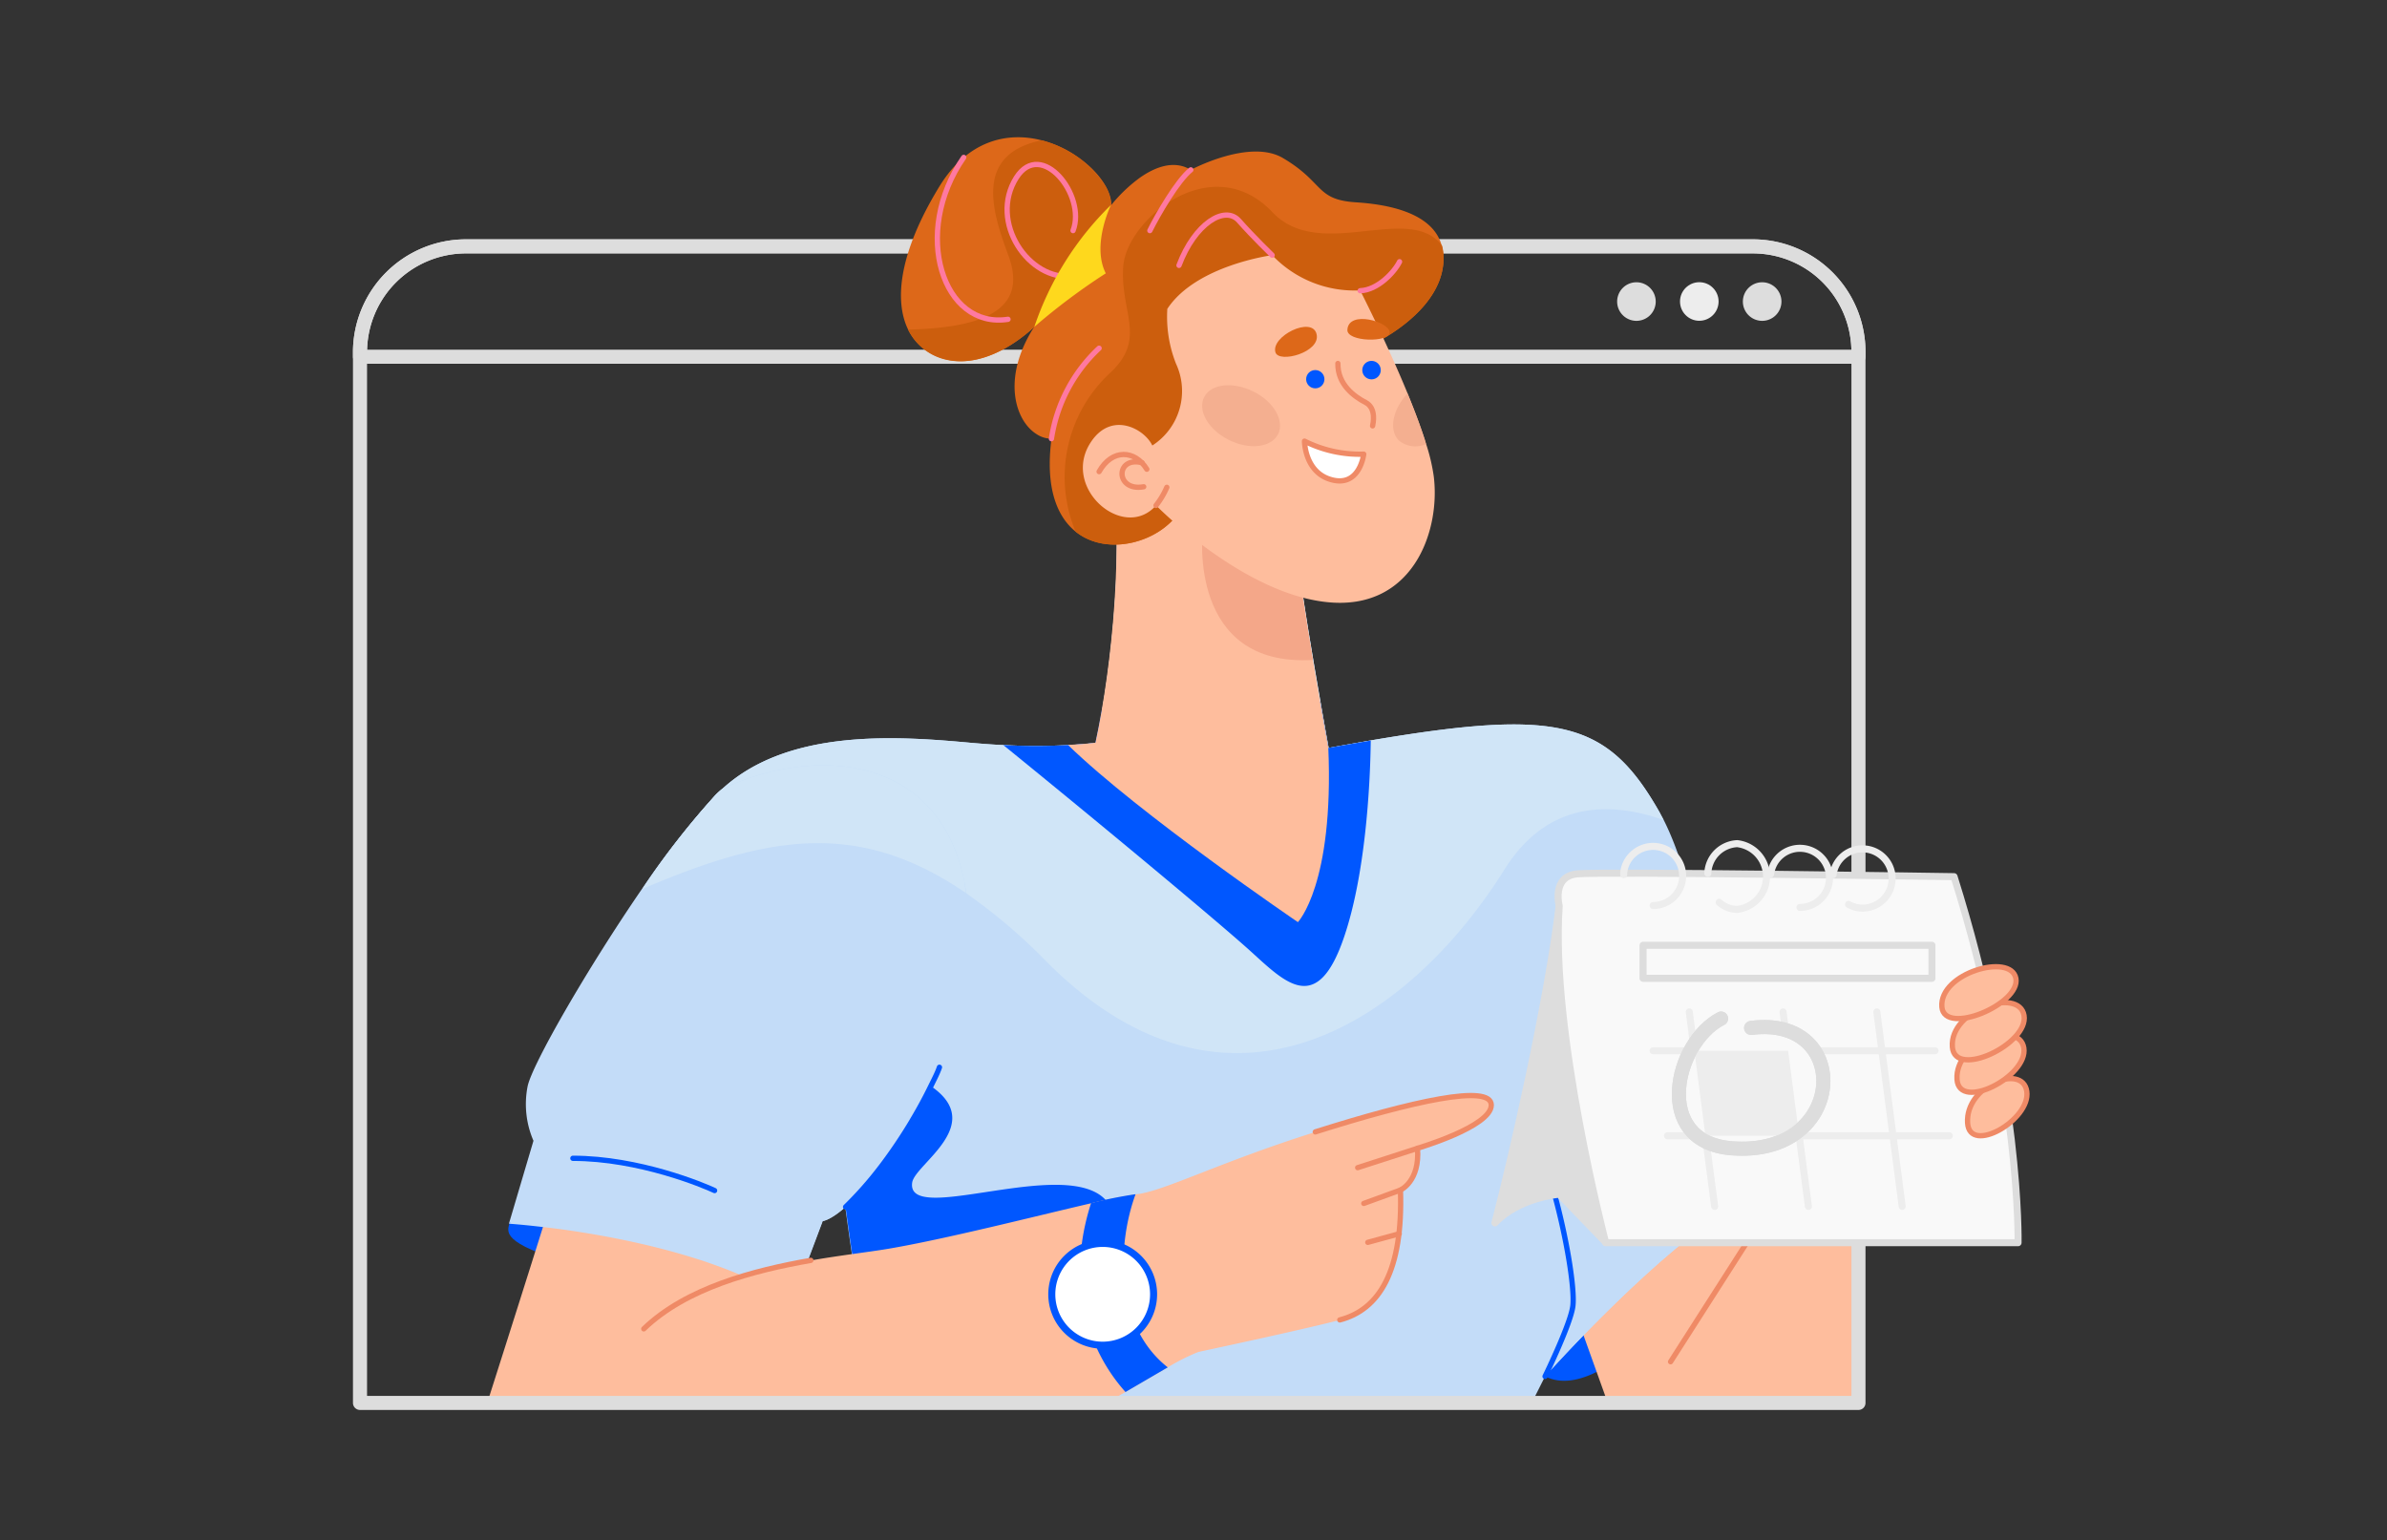 <svg xmlns="http://www.w3.org/2000/svg" xmlns:xlink="http://www.w3.org/1999/xlink" viewBox="0 0 339.08 218.8"><rect x="0" y="0" width="339.08" height="218.8" fill="#333333" stroke="none"/><defs><style>.cls-1,.cls-13,.cls-18,.cls-19,.cls-25,.cls-5,.cls-9{fill:none;}.cls-2{clip-path:url(#clip-path);}.cls-3{fill:#0057ff;}.cls-21,.cls-4{fill:#febd9d;}.cls-21,.cls-24,.cls-5{stroke:#ef8a66;}.cls-12,.cls-13,.cls-16,.cls-17,.cls-18,.cls-19,.cls-20,.cls-21,.cls-24,.cls-25,.cls-5,.cls-9{stroke-linecap:round;stroke-linejoin:round;}.cls-21,.cls-24,.cls-25,.cls-5,.cls-9{stroke-width:0.75px;}.cls-6{fill:#c3dcf8;}.cls-7{fill:#d0e5f7;}.cls-8{fill:#0057ff;}.cls-9{stroke:#0057ff;}.cls-10{fill:#f4a789;}.cls-11{fill:#0057ff;}.cls-12,.cls-24{fill:#fff;}.cls-12{stroke:#0057ff;}.cls-13,.cls-16,.cls-17,.cls-19,.cls-20{stroke:#ddd;}.cls-13,.cls-20{stroke-width:2px;}.cls-14,.cls-16{fill:#ddd;}.cls-15{fill:#ededed;}.cls-17,.cls-20{fill:#f9f9f9;}.cls-18{stroke:#ededed;}.cls-22{fill:#dd6819;}.cls-23{fill:#cc5e0d;}.cls-25{stroke:#ff79a0;}.cls-26{fill:#fed81d;}.cls-27{fill:#f4af90;}</style><clipPath id="clip-path"><path class="cls-1" d="M264,50V199.3H51.14V50A15.05,15.05,0,0,1,66.2,35H249A15,15,0,0,1,264,50Z"/></clipPath></defs><g id="Girl"><g id="body"><g class="cls-2"><path class="cls-3" d="M219.48,195.53c4.58,2.29,10.52-2,17.11-7.82l-7.15-6.4S218.25,191.75,219.48,195.53Z"/><polygon class="cls-4" points="280.54 167.99 264 201.68 229.24 201.68 223.44 185.5 243.12 167.99 280.54 167.99"/><path class="cls-5" d="M253.59,168c-4.06,6.36-10.76,16.81-16.28,25.45"/><path class="cls-6" d="M247.4,170.62c-11.79,6.74-27.92,24.91-27.92,24.91l-4.32,8.6-2.52,5H127.09c-2-7.21-3.72-16.59-5-24.2-1-5.9-1.64-10.72-1.9-12.6-.08-.55-.11-.86-.11-.86-2.18,1.93-3.24,2-3.24,2l-4,10.57-.37,1c-14.2-9.5-40.18-11.19-40.18-11.19l3.49-11.79a13.1,13.1,0,0,1-.84-7.69c.57-3,8.39-16.64,16.27-28.11A113.62,113.62,0,0,1,101.59,113c.31-.32.63-.62,1-.92,9.51-8.74,25.27-7.48,35.62-6.53,1.54.13,3,.24,4.37.3a90.14,90.14,0,0,0,9.18,0c2.51-.13,3.9-.32,3.9-.32.31-1.46.62-3,.91-4.69,1.88-10.93,2.93-25.53,1.26-35.12l26.31,11.75c.46,4.79,2.22,15.27,3.43,22.18.67,3.85,1.17,6.6,1.17,6.6,2.11-.39,4.12-.74,6-1.07,26.71-4.53,33.6-2.82,41,10.2.19.35.39.71.58,1.08,4.57,9,7.67,27,9.41,39.72C246.84,164.52,247.4,170.62,247.4,170.62Z"/><path class="cls-6" d="M247.4,170.62c-11.57,6.61-27.32,24.23-27.91,24.89.22-.44,3.66-7.56,3.95-10s-.86-9.65-2.76-16.45l25-12.85C246.84,164.52,247.4,170.62,247.4,170.62Z"/><path class="cls-3" d="M158.38,174.52c-.2,9.58-22.64,10.93-36.25,10.4-1-5.9-1.64-10.72-1.9-12.6-.08-.55-.11-.86-.11-.86a64.39,64.39,0,0,0,12.11-17.17c8,5.47-2.26,11.08-2.65,13.7C128.52,175.21,158.65,160.8,158.38,174.52Z"/><path class="cls-7" d="M236.31,116.48c-7.8-2.7-16.56-2.62-22.62,7.08-13.67,21.82-39.33,38.84-65,13.08a79.1,79.1,0,0,0-11.48-9.77c-15.17-10.39-28-8.28-45.94-.59A113.62,113.62,0,0,1,101.59,113c.31-.32.63-.62,1-.92,9.51-8.74,25.27-7.48,35.62-6.53,1.54.13,3,.24,4.37.3a90.14,90.14,0,0,0,9.18,0c2.51-.13,3.9-.32,3.9-.32.31-1.46.62-3,.91-4.69,1.88-10.93,2.93-25.53,1.26-35.12l26.31,11.75c.46,4.79,2.22,15.27,3.43,22.18.67,3.85,1.17,6.6,1.17,6.6,2.11-.39,4.12-.74,6-1.07,26.71-4.53,33.6-2.82,41,10.2C235.92,115.75,236.12,116.11,236.31,116.48Z"/><path class="cls-8" d="M194.72,105.2c-.08,6.77-.81,19.08-3.75,27.8-3.8,11.3-8.28,6.71-13.2,2.24-4.46-4.05-20.68-17.56-35.24-29.39a90.14,90.14,0,0,0,9.18,0c2.51-.13,3.9-.32,3.9-.32.31-1.46.62-3,.91-4.69,10.58-.7,23.25-1.37,31-1.19.67,3.85,1.17,6.6,1.17,6.6C190.8,105.88,192.81,105.53,194.72,105.2Z"/><path class="cls-4" d="M184.37,131s-22.52-15.31-32.66-25.17c2.51-.13,3.9-.32,3.9-.32,2.41-11.07,4.09-28.76,2.17-39.81l17.1,7.64,9.21,4.11c.34,3.54,1.4,10.23,2.4,16.26,1.13,6.65,2.2,12.52,2.2,12.52C189.51,125.66,184.37,131,184.37,131Z"/><path class="cls-9" d="M219.48,195.53a0,0,0,0,0,0,0c.22-.44,3.66-7.56,3.95-10s-.86-9.65-2.76-16.45l-.3-1.06"/><path class="cls-10" d="M186.49,93.75c-17.73,1.07-15.73-18-15.61-18.5l4-1.87,9.21,4.11C184.43,81,185.49,87.72,186.49,93.75Z"/><path class="cls-3" d="M72.36,173.87c-.5,1.47-.5,3.07,10.65,6.21l1.73-7.34S74.59,170,72.36,173.87Z"/><path class="cls-4" d="M78.47,170c-2.62,8.55-11.76,37.15-11.76,37.15-2.48,10.48,28.62,17.34,39.7-.48L112.5,178A51.41,51.41,0,0,0,78.47,170Z"/><path class="cls-6" d="M129.61,159.13l-.1.18c-1.32,2.11-2.78,4.26-4.38,6.48a1.34,1.34,0,0,0-.11.14,51,51,0,0,1-4.9,5.53c-2.18,1.93-3.24,2-3.24,2l-4.34,11.56c-.44-.3-.9-.58-1.37-.87-7.91-4.79-18.81-7.43-27-8.83-2.69-.46-5.09-.79-7-1-2.94-.35-4.76-.47-4.76-.47l3.49-11.79a13.1,13.1,0,0,1-.84-7.69c.57-3,8.39-16.64,16.27-28.11A113.62,113.62,0,0,1,101.59,113c.31-.32.63-.62,1-.92,13.48-6.3,31-4.75,34.45,13.43.08.45.17.91.23,1.36C139.2,138.94,136.21,148.55,129.61,159.13Z"/><path class="cls-7" d="M137.22,126.87c-15.17-10.39-28-8.28-45.94-.59A113.62,113.62,0,0,1,101.59,113c.31-.32.63-.62,1-.92,13.48-6.3,31-4.75,34.45,13.43C137.07,126,137.16,126.42,137.22,126.87Z"/><path class="cls-9" d="M81.38,164.55c9.39,0,18.58,3.84,20.13,4.58"/><path class="cls-9" d="M120.12,171.46a51,51,0,0,0,4.9-5.53,1.34,1.34,0,0,1,.11-.14,70.57,70.57,0,0,0,4.38-6.48l.1-.18c1.07-1.79,1.94-3.44,2.62-4.84.54-1.08,1-2,1.22-2.67"/><path class="cls-4" d="M201.4,163.12c.37,4.72-2.42,5.93-2.42,5.93.38,11.5-3,17-8.62,18.46s-20.13,4.55-20.13,4.55a29.37,29.37,0,0,0-4.35,2.19l-6,3.5c-7.21,4.23-18.58,8.16-32.09,15.29-23.94,12.62-41,5.78-42.15-7.62-2.06-24.5,29.08-26.1,40.45-28,8.23-1.39,21-4.65,28.9-6.48a64.31,64.31,0,0,1,6.32-1.27h0c3.81-.33,11.69-4.49,25.52-8.85s25-6.87,25-3.81S201.4,163.12,201.4,163.12Z"/><path class="cls-5" d="M186.84,160.8c13.81-4.37,25-6.87,25-3.81s-10.48,6.13-10.48,6.13c.37,4.72-2.42,5.93-2.42,5.93.38,11.5-3,17-8.62,18.46"/><path class="cls-5" d="M91.45,188.78c6-5.8,15.61-8.31,23.73-9.73"/><path class="cls-11" d="M165.88,194.25l-6,3.5c-5.56-6.2-8.45-15.82-4.89-26.83a64.31,64.31,0,0,1,6.32-1.27C158.72,176.71,158.25,188.21,165.88,194.25Z"/><line class="cls-5" x1="201.4" y1="163.12" x2="192.86" y2="165.88"/><line class="cls-5" x1="198.98" y1="169.05" x2="193.73" y2="170.96"/><line class="cls-5" x1="194.3" y1="176.49" x2="198.77" y2="175.27"/><path class="cls-12" d="M163.87,183.87a7.23,7.23,0,1,1-7.23-7.23A7.23,7.23,0,0,1,163.87,183.87Z"/></g></g><g id="bg"><path class="cls-13" d="M264,50V199.3H51.14V50A15.05,15.05,0,0,1,66.2,35H249A15,15,0,0,1,264,50Z"/><path class="cls-13" d="M264,50v.68H51.14V50A15.05,15.05,0,0,1,66.2,35H249A15,15,0,0,1,264,50Z"/><path class="cls-14" d="M235.2,42.83a2.74,2.74,0,1,1-2.74-2.73A2.74,2.74,0,0,1,235.2,42.83Z"/><circle class="cls-15" cx="241.39" cy="42.83" r="2.74"/><path class="cls-14" d="M253.06,42.83a2.74,2.74,0,1,1-2.74-2.73A2.74,2.74,0,0,1,253.06,42.83Z"/></g><g id="Calendar"><path class="cls-16" d="M212.36,173.73c3.42-3.63,9.13-4.08,9.13-4.08l6.6,6.84s1.89-20.17-6.6-47.85C219.87,142.15,214.91,163.9,212.36,173.73Z"/><path class="cls-17" d="M277.58,124.54c9.55,30.3,9.09,52,9.09,52H228.09s-7.88-30.07-6.6-47.85c0,0-1.11-4.19,2.56-4.55S277.58,124.54,277.58,124.54Z"/><path class="cls-18" d="M230.65,124.25a2.26,2.26,0,0,1,0-.26,4.2,4.2,0,1,1,4.19,4.65"/><path class="cls-18" d="M260.4,124.25a4.21,4.21,0,1,1,4.19,4.76,4,4,0,0,1-2-.53"/><path class="cls-18" d="M242.6,124.07a4.39,4.39,0,0,1,4.17-4.22,4.7,4.7,0,0,1,0,9.34,3.89,3.89,0,0,1-2.55-1"/><path class="cls-18" d="M251.52,124.17a4.2,4.2,0,1,1,4.17,4.74"/><rect class="cls-19" x="233.4" y="134.29" width="41.04" height="4.69"/><polyline class="cls-18" points="243.57 171.38 243.05 167.43 240.4 147.09 239.97 143.75"/><polyline class="cls-18" points="256.89 171.38 256.33 167.14 253.76 147.36 253.29 143.75"/><line class="cls-18" x1="266.61" y1="143.75" x2="270.21" y2="171.38"/><polyline class="cls-18" points="274.88 149.27 254.01 149.27 240.69 149.27 234.84 149.27"/><polyline class="cls-18" points="276.91 161.35 255.58 161.35 242.26 161.35 236.87 161.35"/><path class="cls-20" d="M244.49,144.7c-6.62,3.38-9.81,17.48,1.42,18.42,16.55,1.38,17.34-19,2.84-17.09"/><polygon class="cls-15" points="255.58 161.35 242.26 161.35 240.69 149.27 254.01 149.27 255.58 161.35"/><path class="cls-21" d="M279.5,159.52c.28,4.6,9-.46,8.41-4.48S279.18,154.21,279.5,159.52Z"/><path class="cls-21" d="M278,153.35c.32,4.59,10.14-.46,9.49-4.48S277.66,148,278,153.35Z"/><path class="cls-21" d="M277.34,148.73c.34,4.6,10.87-.45,10.18-4.48S276.94,143.42,277.34,148.73Z"/><path class="cls-21" d="M275.85,143.05c.36,4.16,11.22-.42,10.51-4.07S275.45,138.23,275.85,143.05Z"/><path class="cls-13" d="M244.49,144.7c-6.62,3.38-9.81,17.48,1.42,18.42,16.55,1.38,17.34-19,2.84-17.09"/></g><g id="head"><path class="cls-22" d="M205,37.7c-.86,7.23-10.54,11.47-10.54,11.47L167.6,72.58c-2.75,4.4-10.25,6.6-14.81,2.94-2.66-2.14-4.33-6.3-3.42-13.2a3.8,3.8,0,0,1-2.11-.64c-3.08-1.91-5-8-.36-15.23-.33.32-6.5,6.33-12.86,4.52A7.93,7.93,0,0,1,129,46.82c-2-4.1-1.3-10.91,4.4-20.26,4.06-6.67,9.71-7.87,14.56-6.63,5.47,1.4,9.91,5.91,9.91,9.18A21.53,21.53,0,0,1,162,25.19c2.14-1.48,4.79-2.5,7.16-1.06,0,0,8.33-4.48,13.08-1.68,5.9,3.48,4.6,5.91,10.34,6.29,4.26.27,10.95,1.35,12.23,6.19A7.15,7.15,0,0,1,205,37.7Z"/><path class="cls-23" d="M157.82,29.11l-10.9,17.32,0,0a20.68,20.68,0,0,1-2.49,2C142,50.16,138,52.11,134,51A7.93,7.93,0,0,1,129,46.82c12.42-.27,16.78-3.74,14.23-10.57-2.37-6.36-4.82-14.34,4.73-16.32A15.32,15.32,0,0,1,157,26.39,5.57,5.57,0,0,1,157.82,29.11Z"/><path class="cls-23" d="M205,37.7c-.86,7.23-10.54,11.47-10.54,11.47L167.6,72.58c-2.75,4.4-10.25,6.6-14.81,2.94a20.16,20.16,0,0,1,4.78-22.43c5.51-5,1.47-8.73,2-15.32s12.57-16.7,21.2-7.61c6.75,7.13,19.47-1.5,24.09,4.77A7.15,7.15,0,0,1,205,37.7Z"/><path class="cls-4" d="M188.52,85.54c-12.06-1.23-24.3-13.74-24.3-13.74-4.61,5.23-13.67-2.59-9.18-9.11,2.94-4.29,7.54-1.75,8.65.6a9.2,9.2,0,0,0,3.37-11.61,18.16,18.16,0,0,1-1.24-7.8c4.08-6.21,14.9-7.63,14.9-7.63a16.1,16.1,0,0,0,12.49,5s3.71,7.25,6.73,14.61l.21.51c.85,2.1,1.64,4.19,2.26,6.12.05.19.11.36.16.54a26.51,26.51,0,0,1,1.1,4.65C204.65,75.62,200.57,86.79,188.52,85.54Z"/><path class="cls-11" d="M193.52,52.57a1.31,1.31,0,1,0,1.31-1.3A1.31,1.31,0,0,0,193.52,52.57Z"/><circle class="cls-11" cx="186.84" cy="53.87" r="1.3"/><path class="cls-24" d="M185.31,62.67a17.51,17.51,0,0,0,8.41,1.85s-.56,4.87-4.75,3.58C185.33,67,185.31,62.67,185.31,62.67Z"/><path class="cls-22" d="M181.18,50.05c.49,1.61,6.49,0,5.84-2.6S180.5,47.78,181.18,50.05Z"/><path class="cls-22" d="M191.4,46.85c-.1,1.74,6,1.85,6,.36S191.56,44,191.4,46.85Z"/><path class="cls-25" d="M149.36,62.32a22.14,22.14,0,0,1,6.77-12.85"/><path class="cls-25" d="M169.16,24.13c-1.89,1.51-4.72,6.41-5.82,8.63"/><path class="cls-25" d="M167.48,37.7c2.23-5.94,6.52-8.61,8.52-6.34s4.71,4.89,4.71,4.89"/><path class="cls-25" d="M193.22,41.3c2.5-.09,4.87-2.65,5.59-4.12"/><path class="cls-25" d="M143.19,45.36c-9.22,1.44-13.77-12.21-6.29-23"/><path class="cls-25" d="M152.43,32.76c1.93-5-4.52-13.07-8.05-7.53-4,6.33,1.83,14.75,8,14"/><path class="cls-26" d="M146.93,46.43a43.67,43.67,0,0,1,10.89-17.32s-2.79,5.68-.74,9.72A90.66,90.66,0,0,0,146.93,46.43Z"/><path class="cls-5" d="M156.13,67c1.85-3.28,5.09-3.1,6.78-.34"/><path class="cls-5" d="M162.24,65.74c-3.84-1-3.84,4.15.23,3.41"/><path class="cls-5" d="M190.05,51.63c-.05,3,2.34,4.72,3.93,5.54s1.06,3.06,1,3.33"/><path class="cls-5" d="M164.22,71.8a11.43,11.43,0,0,0,1.53-2.57"/><path class="cls-27" d="M181.55,61.7c-1,1.89-4.08,2.25-7,.79s-4.46-4.17-3.5-6.07,4.07-2.25,7-.8S182.5,59.8,181.55,61.7Z"/><path class="cls-27" d="M202.57,63.08a3.67,3.67,0,0,1-3.86-.51c-1.45-1.45-.9-4.4,1.23-6.66l.21.51c.85,2.1,1.64,4.19,2.26,6.12C202.46,62.73,202.52,62.9,202.57,63.08Z"/></g></g></svg>